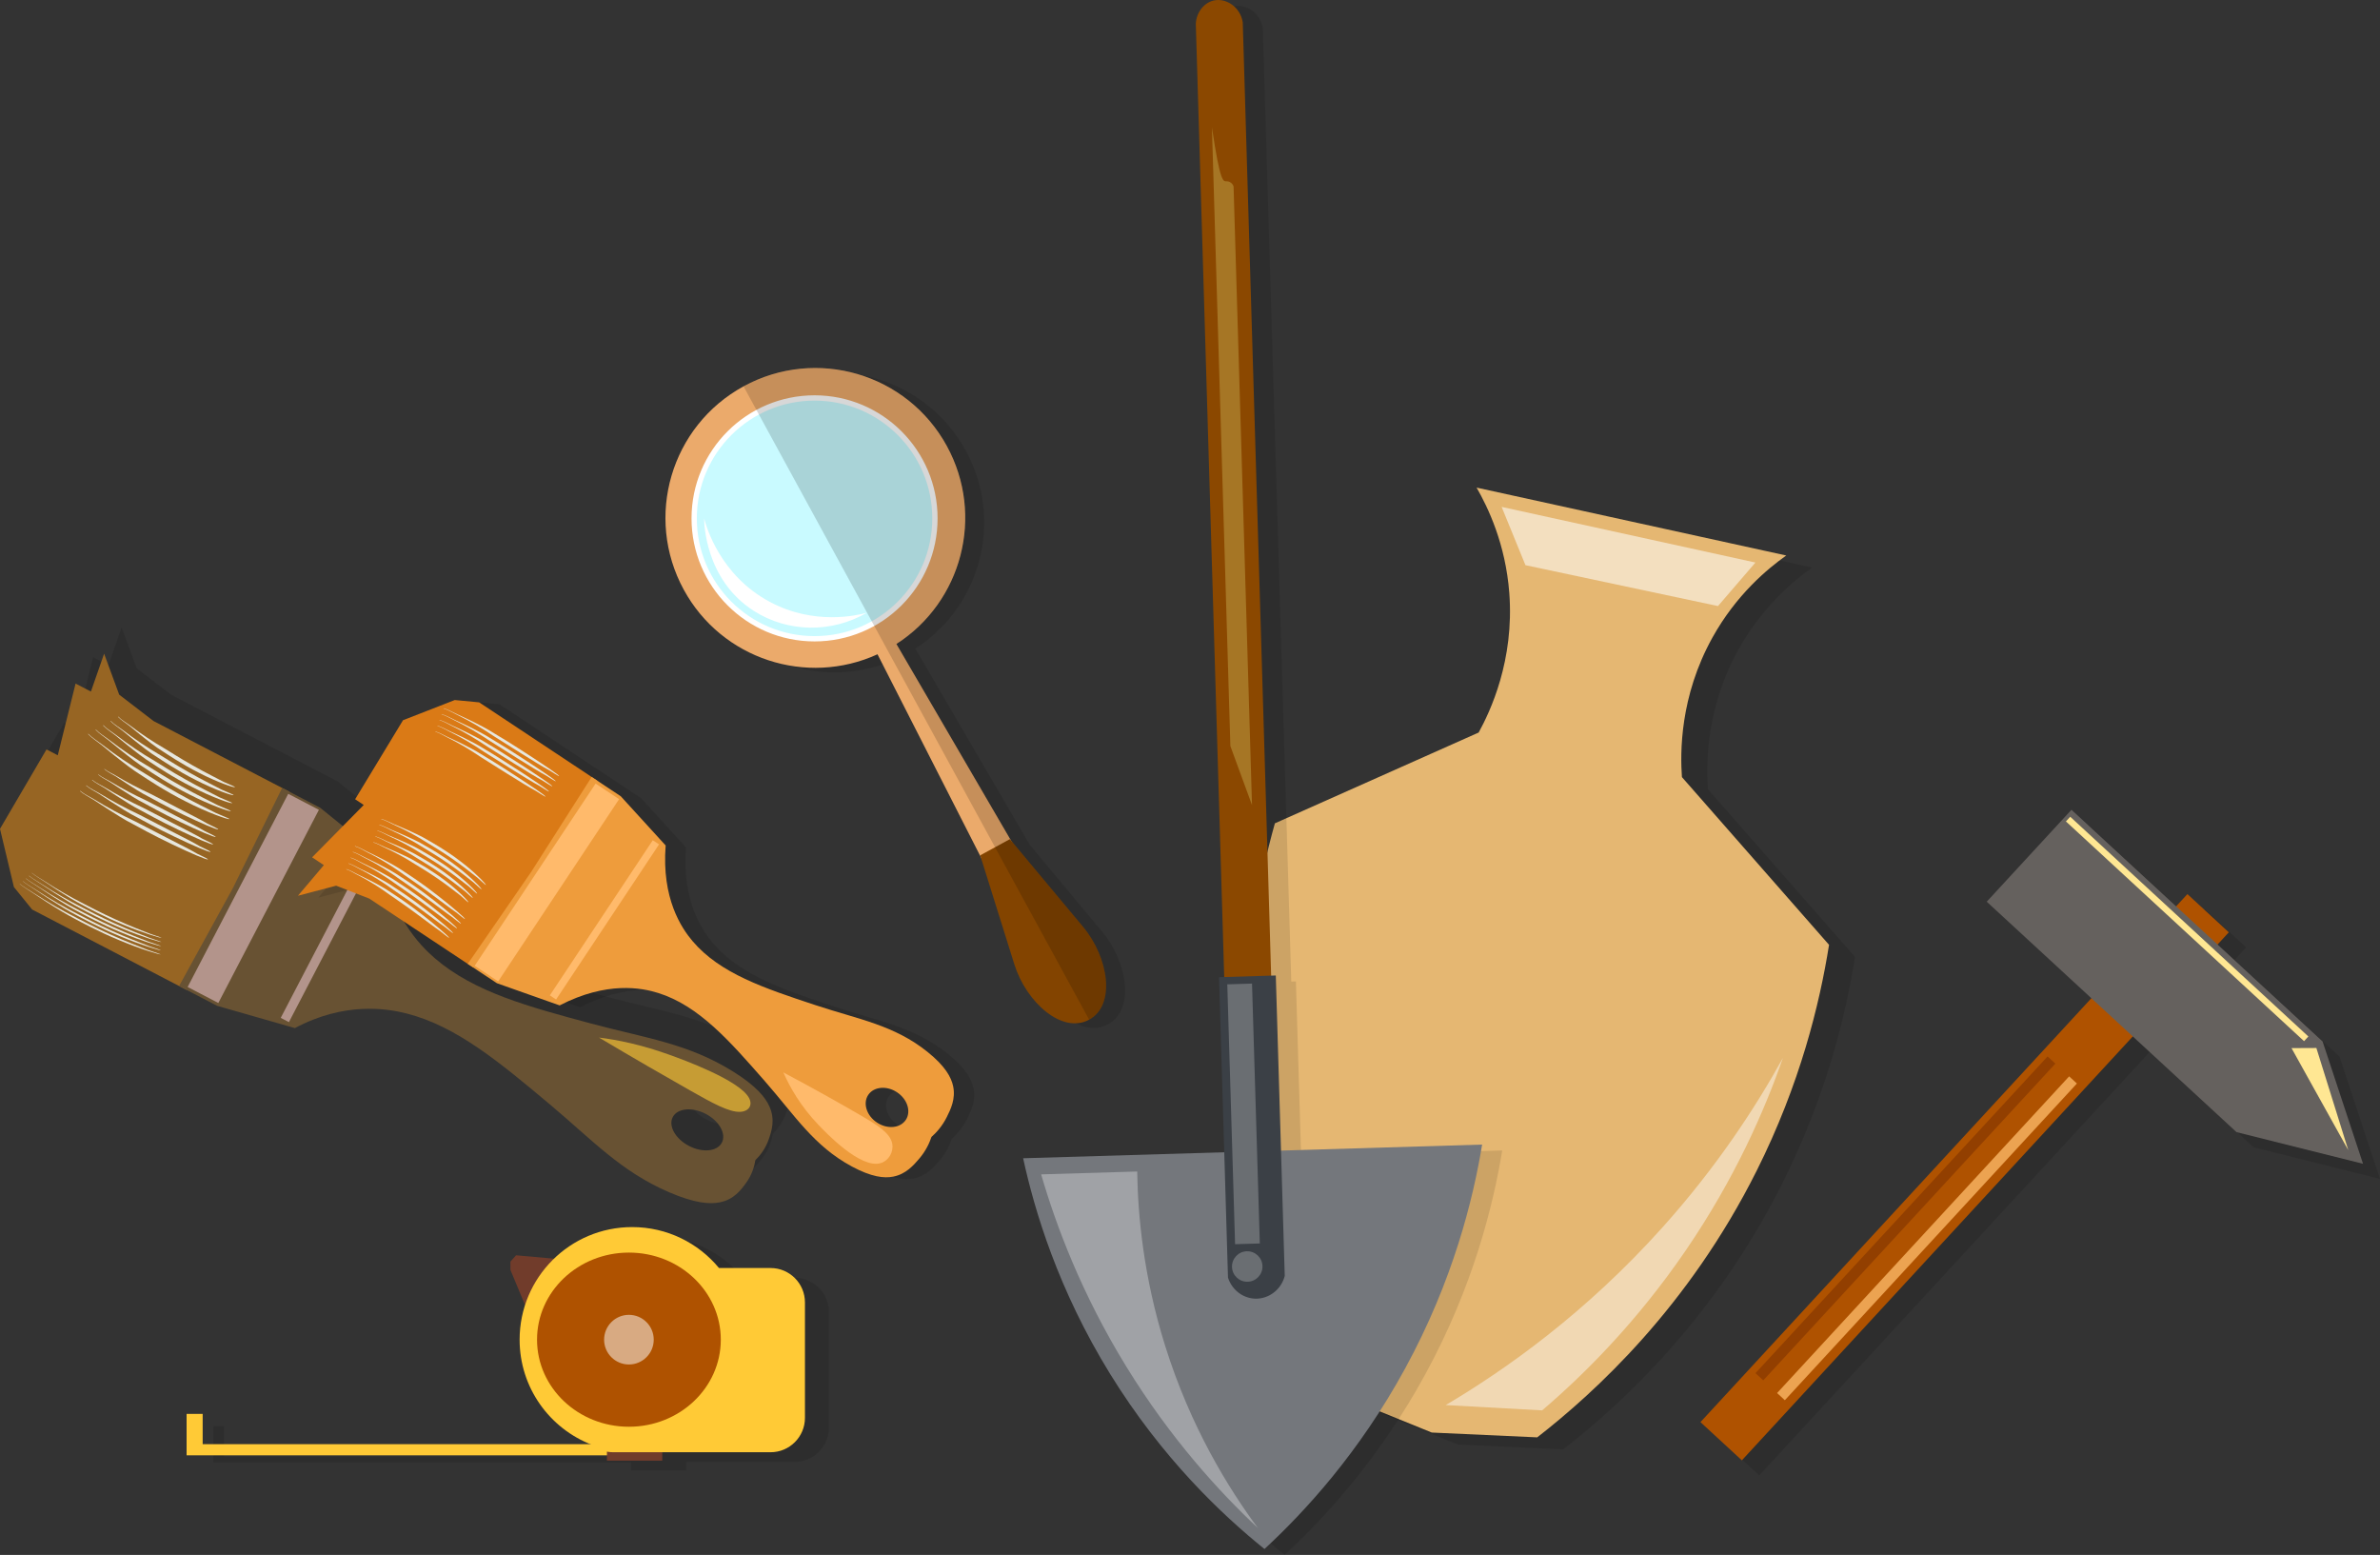 <?xml version="1.0" encoding="utf-8"?>
<!-- Generator: Adobe Illustrator 16.0.0, SVG Export Plug-In . SVG Version: 6.00 Build 0)  -->
<!DOCTYPE svg PUBLIC "-//W3C//DTD SVG 1.1//EN" "http://www.w3.org/Graphics/SVG/1.1/DTD/svg11.dtd">
<svg version="1.1" id="Warstwa_1" xmlns="http://www.w3.org/2000/svg" xmlns:xlink="http://www.w3.org/1999/xlink" x="0px" y="0px"
	 width="448.855px" height="293.176px" viewBox="0 0 448.855 293.176" enable-background="new 0 0 448.855 293.176"
	 xml:space="preserve">
<rect x="0" y="0" width="448.855" height="293.176" fill="#333333" stroke="none"/>
<g>
	<defs>
		<rect id="SVGID_1_" width="448.855" height="293.176"/>
	</defs>
	<clipPath id="SVGID_2_">
		<use xlink:href="#SVGID_1_"  overflow="visible"/>
	</clipPath>
	<g clip-path="url(#SVGID_2_)">
		<defs>
			<rect id="SVGID_3_" width="448.855" height="293.176"/>
		</defs>
		<clipPath id="SVGID_4_">
			<use xlink:href="#SVGID_3_"  overflow="visible"/>
		</clipPath>
		<g opacity="0.11" clip-path="url(#SVGID_4_)">
			<g>
				<defs>
					<rect id="SVGID_5_" x="323.975" y="155.537" width="124.881" height="122.66"/>
				</defs>
				<clipPath id="SVGID_6_">
					<use xlink:href="#SVGID_5_"  overflow="visible"/>
				</clipPath>
				<polygon clip-path="url(#SVGID_6_)" points="441.224,199.213 421.451,180.977 423.618,178.627 415.807,171.423 413.64,173.772 
					393.867,155.536 377.885,172.865 397.657,191.102 323.975,270.992 325.219,272.141 326.398,273.229 331.785,278.196 
					405.469,198.306 424.996,216.316 448.854,222.285 				"/>
			</g>
		</g>
		<g opacity="0.11" clip-path="url(#SVGID_4_)">
			<g>
				<defs>
					<rect id="SVGID_7_" x="239.84" y="94.209" width="110.01" height="179.074"/>
				</defs>
				<clipPath id="SVGID_8_">
					<use xlink:href="#SVGID_7_"  overflow="visible"/>
				</clipPath>
				<path clip-path="url(#SVGID_8_)" d="M322.105,148.793c-0.316-4.458-0.461-15.151,5.775-26.347
					c4.49-8.062,10.369-12.937,13.899-15.436l-29.201-6.401l-29.202-6.401c2.162,3.746,5.463,10.634,6.168,19.835
					c0.982,12.777-3.622,22.43-5.774,26.347l-38.43,17.118c-3.062,10.874-6.019,26.126-5.424,44.373
					c0.935,28.722,10.207,50.724,16.563,62.999c6.147,2.498,12.297,4.997,18.445,7.496c6.631,0.302,13.26,0.605,19.89,0.908
					c10.91-8.492,28.535-24.598,41.399-50.294c8.173-16.324,11.867-31.415,13.636-42.572L322.105,148.793z"/>
			</g>
		</g>
		<g opacity="0.11" clip-path="url(#SVGID_4_)">
			<g>
				<defs>
					<rect id="SVGID_9_" x="3.301" y="118.275" width="145.705" height="103.603"/>
				</defs>
				<clipPath id="SVGID_10_">
					<use xlink:href="#SVGID_9_"  overflow="visible"/>
				</clipPath>
				<path clip-path="url(#SVGID_10_)" d="M148.432,203.688c-0.792-1.806-2.601-3.986-7.004-6.712
					c-8.476-5.246-16.398-6.22-26.558-8.945c-11.848-3.181-22.134-5.939-29.514-12.29c-2.978-2.563-8.531-8.333-9.818-18.821
					c-3.952-3.199-7.904-6.398-11.856-9.597l-7.173-3.732l-24.244-12.615l-6.483-4.975l-2.845-7.726l-2.488,7.137l-2.894-1.506
					l-3.359,13.524l-2.122-1.105L3.3,151.301l2.626,10.975l3.434,4.236l29.101,15.143c1.93,1.004,3.86,2.008,5.79,3.012
					l14.663,4.201c9.328-4.964,17.241-3.729,21.048-2.761c9.436,2.398,17.599,9.238,27.002,17.116
					c8.063,6.756,13.408,12.685,22.568,16.615c4.759,2.041,7.582,2.272,9.516,1.883c2.668-0.535,3.974-2.315,4.903-3.583
					c1.171-1.596,1.624-3.206,1.815-4.378c0.85-0.83,1.909-2.125,2.544-4C148.815,208.272,149.523,206.181,148.432,203.688
					 M139.44,210.468c-0.869,1.67-3.647,1.946-6.205,0.615c-2.557-1.33-3.926-3.763-3.056-5.435c0.869-1.67,3.647-1.945,6.204-0.614
					C138.94,206.364,140.31,208.798,139.44,210.468"/>
			</g>
		</g>
		<path clip-path="url(#SVGID_4_)" fill="#E5B772" d="M344.947,178.146l-27.745-31.625c-0.317-4.458-0.461-15.151,5.775-26.347
			c4.49-8.062,10.37-12.938,13.9-15.436l-29.202-6.401l-29.201-6.401c2.161,3.746,5.462,10.634,6.169,19.834
			c0.98,12.778-3.624,22.431-5.776,26.348l-38.43,17.118c-3.062,10.874-6.018,26.126-5.424,44.373
			c0.936,28.72,10.206,50.722,16.564,62.999c6.148,2.498,12.297,4.997,18.445,7.495c6.63,0.303,13.26,0.605,19.89,0.908
			c10.909-8.491,28.535-24.598,41.399-50.294C339.484,204.396,343.178,189.304,344.947,178.146"/>
		<g opacity="0.55" clip-path="url(#SVGID_4_)">
			<g>
				<defs>
					<rect id="SVGID_11_" x="283.2" y="95.575" width="47.864" height="18.695"/>
				</defs>
				<clipPath id="SVGID_12_">
					<use xlink:href="#SVGID_11_"  overflow="visible"/>
				</clipPath>
				<path clip-path="url(#SVGID_12_)" fill="#FFFFFF" d="M287.694,106.563L283.2,95.575l47.863,10.492
					c-2.354,2.735-4.707,5.469-7.062,8.204L287.694,106.563z"/>
			</g>
		</g>
		<g opacity="0.46" clip-path="url(#SVGID_4_)">
			<g>
				<defs>
					<rect id="SVGID_13_" x="272.655" y="199.478" width="63.59" height="66.444"/>
				</defs>
				<clipPath id="SVGID_14_">
					<use xlink:href="#SVGID_13_"  overflow="visible"/>
				</clipPath>
				<path clip-path="url(#SVGID_14_)" fill="#FFFFFF" d="M272.655,264.926l18.189,0.996c7.848-6.709,17.796-16.579,27.098-30.187
					c9.315-13.629,14.9-26.5,18.303-36.259c-5.157,9.327-12.439,20.485-22.631,31.857
					C299.106,247.524,284.059,258.172,272.655,264.926"/>
			</g>
		</g>
		<g opacity="0.11" clip-path="url(#SVGID_4_)">
			<g>
				<defs>
					<rect id="SVGID_15_" x="196.751" y="1.112" width="86.564" height="292.064"/>
				</defs>
				<clipPath id="SVGID_16_">
					<use xlink:href="#SVGID_15_"  overflow="visible"/>
				</clipPath>
				<path clip-path="url(#SVGID_16_)" d="M245.385,218.05l-0.983-33.01l-0.876,0.026c-1.787-59.919-3.571-119.838-5.357-179.757
					c-0.463-2.881-3.154-4.633-5.472-4.104c-1.813,0.414-3.258,2.197-3.38,4.368l5.357,179.757l-0.978,0.029
					c0.328,11.003,0.656,22.006,0.984,33.009c-12.643,0.377-25.287,0.753-37.93,1.13c2.156,9.913,6.599,24.758,16.383,40.629
					c9.851,15.98,21.209,26.664,29.133,33.049c7.495-6.933,17.815-18.071,26.528-34.041c9.075-16.633,12.829-31.949,14.52-42.215
					C270.672,217.297,258.028,217.673,245.385,218.05"/>
			</g>
		</g>
		<g opacity="0.11" clip-path="url(#SVGID_4_)">
			<g>
				<defs>
					<rect id="SVGID_17_" x="40.222" y="233.192" width="116.119" height="44.041"/>
				</defs>
				<clipPath id="SVGID_18_">
					<use xlink:href="#SVGID_17_"  overflow="visible"/>
				</clipPath>
				<path clip-path="url(#SVGID_18_)" d="M149.854,240.912h-9.724c-3.894-4.714-9.783-7.72-16.375-7.72
					c-5.735,0-10.929,2.284-14.749,5.98l0.01-0.022l-7.153-0.64l-1.066,1.188v1.569l2.76,6.636c-0.662,2.055-1.029,4.24-1.029,6.515
					c0,9.054,5.67,16.779,13.651,19.83c0.176,0.139,0.372,0.254,0.562,0.375H42.253v-5.708h-2.031v5.708v1.102h2.031h76.743v1.508
					h10.439v-1.588h20.419c3.583,0,6.487-2.903,6.487-6.486v-21.761C156.341,243.815,153.437,240.912,149.854,240.912"/>
			</g>
		</g>
		
			<rect x="365.285" y="154.231" transform="matrix(0.735 0.678 -0.678 0.735 248.617 -192.444)" clip-path="url(#SVGID_4_)" fill="#AF5200" width="10.627" height="135.452"/>
		<polygon clip-path="url(#SVGID_4_)" fill="#65615E" points="374.687,170.013 390.669,152.683 438.025,196.358 445.656,219.432 
			421.799,213.464 		"/>
		<polygon clip-path="url(#SVGID_4_)" fill="#FFE793" points="432.166,197.618 436.855,197.596 442.874,216.867 		"/>
		
			<rect x="381.974" y="174.556" transform="matrix(0.735 0.678 -0.678 0.735 228.032 -233.28)" clip-path="url(#SVGID_4_)" fill="#FFE793" width="61.104" height="1.199"/>
		<g opacity="0.61" clip-path="url(#SVGID_4_)">
			<g>
				<defs>
					<rect id="SVGID_19_" x="321.735" y="189.133" width="75.146" height="81.242"/>
				</defs>
				<clipPath id="SVGID_20_">
					<use xlink:href="#SVGID_19_"  overflow="visible"/>
				</clipPath>
				
					<rect x="358.313" y="175.413" transform="matrix(0.735 0.678 -0.678 0.735 251.034 -182.758)" clip-path="url(#SVGID_20_)" fill="#7F3200" width="1.993" height="108.681"/>
			</g>
		</g>
		<g opacity="0.76" clip-path="url(#SVGID_4_)">
			<g>
				<defs>
					<rect id="SVGID_21_" x="325.804" y="192.886" width="75.147" height="81.241"/>
				</defs>
				<clipPath id="SVGID_22_">
					<use xlink:href="#SVGID_21_"  overflow="visible"/>
				</clipPath>
				
					<rect x="362.381" y="179.166" transform="matrix(0.735 0.678 -0.678 0.735 254.657 -184.522)" clip-path="url(#SVGID_22_)" fill="#FFBC6B" width="1.993" height="108.681"/>
			</g>
		</g>
		<path clip-path="url(#SVGID_4_)" fill="#8B4800" d="M240.033,194.032l-8.853,0.264L225.524,4.462
			c0.122-2.172,1.565-3.954,3.381-4.368c2.315-0.529,5.007,1.223,5.471,4.104C236.262,67.476,238.147,130.754,240.033,194.032"/>
		<path clip-path="url(#SVGID_4_)" fill="#74777C" d="M279.522,215.808c-1.691,10.267-5.445,25.582-14.521,42.215
			c-8.713,15.971-19.033,27.109-26.527,34.041c-7.924-6.384-19.283-17.067-29.134-33.049c-9.783-15.872-14.226-30.715-16.382-40.628
			C221.813,217.526,250.668,216.667,279.522,215.808"/>
		<path clip-path="url(#SVGID_4_)" fill="#3B4046" d="M242.297,240.57c-0.666,2.603-3.033,4.382-5.603,4.289
			c-2.315-0.084-4.378-1.677-5.102-3.971c-0.564-18.881-1.126-37.761-1.689-56.641l10.706-0.32L242.297,240.57z"/>
		<g opacity="0.32" clip-path="url(#SVGID_4_)">
			<g>
				<defs>
					<rect id="SVGID_23_" x="196.354" y="220.885" width="40.88" height="67.228"/>
				</defs>
				<clipPath id="SVGID_24_">
					<use xlink:href="#SVGID_23_"  overflow="visible"/>
				</clipPath>
				<path clip-path="url(#SVGID_24_)" fill="#FFFFFF" d="M196.354,221.425c2.81,9.657,7.616,22.517,16.088,36.287
					c8.355,13.582,17.518,23.569,24.791,30.4c-5.458-7.367-12.682-18.931-17.535-34.493c-4.037-12.949-5.103-24.401-5.227-32.734
					C208.433,221.065,202.394,221.245,196.354,221.425"/>
			</g>
		</g>
		<g opacity="0.24" clip-path="url(#SVGID_4_)">
			<g>
				<defs>
					<rect id="SVGID_25_" x="232.347" y="235.921" width="5.75" height="5.75"/>
				</defs>
				<clipPath id="SVGID_26_">
					<use xlink:href="#SVGID_25_"  overflow="visible"/>
				</clipPath>
				<path clip-path="url(#SVGID_26_)" fill="#FFFFFF" d="M238.096,238.711c0.048,1.587-1.2,2.912-2.788,2.959
					c-1.587,0.048-2.912-1.2-2.959-2.788c-0.047-1.587,1.201-2.912,2.788-2.959S238.049,237.124,238.096,238.711"/>
			</g>
		</g>
		<g opacity="0.24" clip-path="url(#SVGID_4_)">
			<g>
				<defs>
					<rect id="SVGID_27_" x="231.302" y="185.438" width="6.124" height="49.117"/>
				</defs>
				<clipPath id="SVGID_28_">
					<use xlink:href="#SVGID_27_"  overflow="visible"/>
				</clipPath>
				
					<rect x="232.031" y="185.497" transform="matrix(1 -0.03 0.03 1 -6.137 7.058)" clip-path="url(#SVGID_28_)" fill="#FFFFFF" width="4.666" height="48.999"/>
			</g>
		</g>
		<g opacity="0.25" clip-path="url(#SVGID_4_)">
			<g>
				<defs>
					<rect id="SVGID_29_" x="228.565" y="24.014" width="7.556" height="127.782"/>
				</defs>
				<clipPath id="SVGID_30_">
					<use xlink:href="#SVGID_29_"  overflow="visible"/>
				</clipPath>
				<path clip-path="url(#SVGID_30_)" fill="#F8FF95" d="M228.564,24.014c1.572,10.59,2.134,10.16,2.761,10.163
					c0.594,0.002,1.128,0.392,1.319,0.965c1.159,38.885,2.317,77.769,3.477,116.654l-4.08-11.128L228.564,24.014z"/>
			</g>
		</g>
		<polygon clip-path="url(#SVGID_4_)" fill="#976523" points="54.592,149.287 28.964,135.953 22.48,130.977 19.636,123.251 
			17.147,130.389 14.254,128.883 10.895,142.407 8.772,141.302 0,156.277 2.625,167.252 6.06,171.489 35.161,186.631 		"/>
		<path clip-path="url(#SVGID_4_)" fill="#685233" d="M55.613,193.845c9.328-4.966,17.241-3.729,21.048-2.761
			c9.436,2.397,17.599,9.237,27.003,17.115c8.063,6.757,13.407,12.685,22.568,16.614c4.758,2.042,7.582,2.273,9.516,1.885
			c2.668-0.535,3.973-2.316,4.902-3.584c1.171-1.596,1.624-3.206,1.815-4.378c0.85-0.83,1.909-2.125,2.544-3.999
			c0.505-1.487,1.214-3.58,0.121-6.071c-0.792-1.808-2.601-3.987-7.004-6.712c-8.476-5.246-16.397-6.222-26.558-8.947
			c-11.848-3.178-22.134-5.938-29.513-12.289c-2.978-2.563-8.531-8.332-9.819-18.821c-3.952-3.199-7.903-6.397-11.856-9.597
			l-7.173-3.733c-3.097,6.298-6.194,12.596-9.291,18.893c-3.38,6.15-6.76,12.301-10.139,18.452c2.391,1.243,4.782,2.487,7.173,3.731
			C45.837,191.043,50.727,192.443,55.613,193.845 M126.878,210.626c0.869-1.67,3.647-1.946,6.205-0.615
			c2.557,1.33,3.925,3.763,3.056,5.434c-0.869,1.671-3.647,1.946-6.204,0.616C127.377,214.729,126.009,212.297,126.878,210.626"/>
		<g opacity="0.62" clip-path="url(#SVGID_4_)">
			<g>
				<defs>
					<rect id="SVGID_31_" x="112.979" y="195.635" width="28.563" height="14.002"/>
				</defs>
				<clipPath id="SVGID_32_">
					<use xlink:href="#SVGID_31_"  overflow="visible"/>
				</clipPath>
				<path clip-path="url(#SVGID_32_)" fill="#FFCA36" d="M139.655,209.63c1.579-0.099,2.338-1.261,1.606-2.615
					c-1.818-3.363-12.462-7.217-14.908-8.103c-5.386-1.949-9.925-2.856-13.374-3.277c6.711,3.991,12.54,7.347,17.231,10.001
					C134.421,208.021,137.573,209.761,139.655,209.63"/>
			</g>
		</g>
		
			<rect x="27.241" y="166.203" transform="matrix(-0.462 0.887 -0.887 -0.462 220.152 205.312)" clip-path="url(#SVGID_4_)" fill="#B3948B" width="41.06" height="6.524"/>
		
			<rect x="44.325" y="176.031" transform="matrix(-0.462 0.887 -0.887 -0.462 247.254 203.728)" clip-path="url(#SVGID_4_)" fill="#B3948B" width="34.951" height="1.74"/>
		<path clip-path="url(#SVGID_4_)" fill="#E7E7DE" d="M22.263,135.167c0.587,0.634,1.366,1.08,2.103,1.663
			c0.357,0.292,0.689,0.564,1.022,0.835c0.328,0.275,0.651,0.551,1.013,0.832c1.461,1.163,2.741,2.224,4.407,3.242
			c0.322,0.202,3.43,2.33,6.753,3.988c3.299,1.708,6.69,2.888,6.754,2.674c0.031-0.09-2.023-0.896-2.118-0.97
			c-0.976-0.537-3.478-1.757-5.81-3.089c-2.347-1.31-4.507-2.723-5.172-3.107c-2.451-1.42-4.509-2.794-6.752-4.49
			c-0.742-0.557-1.544-0.981-2.138-1.61c-0.013-0.014-0.038-0.016-0.056-0.008C22.25,135.135,22.245,135.153,22.263,135.167"/>
		<path clip-path="url(#SVGID_4_)" fill="#E7E7DE" d="M20.852,135.98c0.622,0.666,1.434,1.141,2.208,1.756
			c0.377,0.307,0.727,0.594,1.077,0.879c0.345,0.289,0.686,0.579,1.067,0.875c1.539,1.223,2.89,2.333,4.639,3.405
			c0.339,0.213,3.608,2.446,7.103,4.187c3.469,1.793,7.04,3.037,7.105,2.824c0.032-0.09-2.132-0.939-2.232-1.014
			c-1.03-0.56-3.668-1.836-6.125-3.234c-2.471-1.376-4.746-2.86-5.445-3.266c-2.574-1.5-4.735-2.95-7.092-4.742
			c-0.779-0.587-1.614-1.041-2.243-1.702c-0.013-0.014-0.039-0.017-0.057-0.01C20.838,135.946,20.833,135.965,20.852,135.98"/>
		<path clip-path="url(#SVGID_4_)" fill="#E7E7DE" d="M19.441,136.793c0.656,0.698,1.502,1.203,2.314,1.849
			c0.395,0.323,0.762,0.624,1.13,0.924c0.363,0.303,0.722,0.607,1.122,0.917c1.616,1.283,3.038,2.443,4.87,3.57
			c0.355,0.224,3.787,2.56,7.454,4.384c3.638,1.878,7.39,3.187,7.457,2.974c0.033-0.089-2.243-0.98-2.348-1.058
			c-1.084-0.58-3.857-1.915-6.438-3.378c-2.597-1.441-4.986-2.998-5.718-3.427c-2.699-1.579-4.963-3.105-7.433-4.991
			c-0.816-0.62-1.684-1.103-2.348-1.795c-0.014-0.016-0.041-0.019-0.058-0.011C19.427,136.758,19.422,136.778,19.441,136.793"/>
		<path clip-path="url(#SVGID_4_)" fill="#E7E7DE" d="M18.03,137.606c0.691,0.73,1.569,1.264,2.419,1.942
			c0.414,0.339,0.799,0.654,1.184,0.968c0.38,0.318,0.757,0.636,1.176,0.961c1.695,1.342,3.186,2.552,5.102,3.733
			c0.372,0.235,3.966,2.675,7.804,4.583c3.809,1.963,7.74,3.335,7.809,3.123c0.034-0.089-2.352-1.021-2.462-1.103
			c-1.139-0.601-4.048-1.993-6.753-3.522c-2.722-1.505-5.226-3.135-5.991-3.585c-2.823-1.661-5.19-3.262-7.774-5.243
			c-0.852-0.651-1.753-1.163-2.452-1.887c-0.015-0.016-0.041-0.021-0.06-0.013C18.014,137.571,18.009,137.591,18.03,137.606"/>
		<path clip-path="url(#SVGID_4_)" fill="#E7E7DE" d="M16.62,138.42c0.725,0.762,1.637,1.325,2.525,2.035
			c0.433,0.354,0.835,0.683,1.237,1.012c0.398,0.332,0.793,0.664,1.23,1.004c1.773,1.402,3.335,2.662,5.335,3.896
			c0.388,0.247,4.143,2.791,8.153,4.781c3.98,2.048,8.091,3.483,8.162,3.271c0.034-0.087-2.463-1.062-2.578-1.146
			c-1.192-0.622-4.237-2.072-7.067-3.667c-2.847-1.57-5.466-3.272-6.265-3.744c-2.946-1.741-5.416-3.418-8.113-5.495
			c-0.89-0.682-1.824-1.223-2.557-1.979c-0.016-0.017-0.043-0.022-0.061-0.014C16.603,138.383,16.599,138.403,16.62,138.42"/>
		<path clip-path="url(#SVGID_4_)" fill="#E7E7DE" d="M19.68,145.038c0.595,0.523,1.335,0.829,2.057,1.281
			c0.71,0.448,1.302,0.868,2.01,1.32c1.444,0.924,2.72,1.793,4.336,2.601c0.315,0.166,3.36,1.881,6.555,3.396
			c3.174,1.522,6.421,2.926,6.527,2.727c0.046-0.085-1.949-1.006-2.039-1.064c-0.935-0.578-3.376-1.809-5.665-2.99
			c-2.302-1.179-4.431-2.332-5.078-2.634c-2.382-1.111-4.384-2.156-6.572-3.455c-0.723-0.426-1.48-0.706-2.08-1.222
			c-0.013-0.012-0.036-0.01-0.051,0.001C19.666,145.009,19.663,145.028,19.68,145.038"/>
		<path clip-path="url(#SVGID_4_)" fill="#E7E7DE" d="M18.534,146.071c0.636,0.554,1.416,0.887,2.18,1.369
			c0.751,0.476,1.379,0.918,2.123,1.393c1.52,0.97,2.856,1.873,4.53,2.712c0.327,0.173,3.483,1.945,6.729,3.482
			c3.23,1.548,6.476,2.95,6.583,2.752c0.046-0.084-1.954-1.007-2.047-1.067c-0.938-0.581-3.402-1.821-5.741-3.027
			c-2.349-1.198-4.554-2.391-5.224-2.706c-2.47-1.157-4.566-2.257-6.88-3.64c-0.764-0.453-1.56-0.761-2.202-1.308
			c-0.014-0.012-0.037-0.011-0.051-0.001C18.518,146.04,18.516,146.06,18.534,146.071"/>
		<path clip-path="url(#SVGID_4_)" fill="#E7E7DE" d="M17.389,147.104c0.678,0.584,1.497,0.946,2.302,1.456
			c0.792,0.503,1.456,0.968,2.237,1.464c1.595,1.019,2.992,1.955,4.723,2.825c0.339,0.179,3.608,2.009,6.903,3.567
			c3.288,1.575,6.531,2.977,6.639,2.777c0.047-0.084-1.958-1.009-2.054-1.069c-0.942-0.583-3.427-1.832-5.817-3.062
			c-2.396-1.223-4.677-2.453-5.371-2.78c-2.558-1.206-4.747-2.358-7.187-3.825c-0.805-0.48-1.641-0.815-2.324-1.395
			c-0.015-0.012-0.039-0.012-0.053-0.001C17.371,147.072,17.369,147.092,17.389,147.104"/>
		<path clip-path="url(#SVGID_4_)" fill="#E7E7DE" d="M16.244,148.137c0.719,0.615,1.578,1.004,2.425,1.541
			c0.833,0.531,1.532,1.02,2.349,1.539c1.672,1.064,3.129,2.034,4.918,2.936c0.35,0.187,3.731,2.073,7.077,3.653
			c3.345,1.603,6.585,3.001,6.695,2.804c0.047-0.083-1.963-1.012-2.061-1.073c-0.946-0.584-3.453-1.843-5.894-3.097
			c-2.443-1.243-4.8-2.514-5.518-2.854c-2.645-1.253-4.927-2.457-7.494-4.01c-0.846-0.508-1.721-0.872-2.446-1.48
			c-0.015-0.014-0.04-0.014-0.055-0.003C16.225,148.103,16.223,148.124,16.244,148.137"/>
		<path clip-path="url(#SVGID_4_)" fill="#E7E7DE" d="M15.098,149.17c0.761,0.646,1.659,1.063,2.549,1.628
			c0.873,0.559,1.607,1.068,2.462,1.61c1.747,1.112,3.264,2.115,5.111,3.048c0.362,0.193,3.855,2.138,7.25,3.74
			c3.402,1.627,6.641,3.025,6.752,2.828c0.047-0.084-1.967-1.013-2.068-1.076c-0.95-0.586-3.48-1.854-5.971-3.132
			c-2.49-1.265-4.922-2.574-5.664-2.927c-2.733-1.3-5.109-2.557-7.801-4.194c-0.887-0.536-1.802-0.927-2.568-1.566
			c-0.017-0.015-0.042-0.016-0.057-0.004C15.077,149.136,15.077,149.155,15.098,149.17"/>
		<path clip-path="url(#SVGID_4_)" fill="#E7E7DE" d="M6.018,164.624c0.75,0.588,1.542,1.046,2.388,1.603
			c0.83,0.55,1.543,1.038,2.374,1.566c1.699,1.085,3.211,2.038,5.042,2.986c0.359,0.191,3.865,2.117,7.459,3.589
			c3.58,1.521,7.161,2.557,7.199,2.454c0.02-0.043-2.186-0.749-2.294-0.81c-1.076-0.425-3.818-1.475-6.42-2.669
			c-2.611-1.172-5.067-2.479-5.798-2.849c-2.699-1.369-4.996-2.683-7.533-4.323c-0.838-0.539-1.637-0.982-2.39-1.568
			c-0.017-0.013-0.036-0.018-0.044-0.013S5.998,164.609,6.018,164.624"/>
		<path clip-path="url(#SVGID_4_)" fill="#E7E7DE" d="M5.448,165.143c0.767,0.602,1.575,1.07,2.438,1.639
			c0.849,0.563,1.577,1.061,2.427,1.601c1.736,1.107,3.28,2.079,5.15,3.05c0.366,0.194,3.946,2.16,7.617,3.662
			c3.656,1.552,7.315,2.612,7.354,2.51c0.02-0.044-2.234-0.764-2.344-0.826c-1.1-0.433-3.901-1.504-6.559-2.722
			c-2.668-1.197-5.176-2.53-5.923-2.91c-2.755-1.398-5.101-2.741-7.692-4.42c-0.857-0.55-1.67-1.004-2.441-1.603
			c-0.016-0.014-0.036-0.019-0.044-0.014S5.428,165.129,5.448,165.143"/>
		<path clip-path="url(#SVGID_4_)" fill="#E7E7DE" d="M4.879,165.662c0.784,0.612,1.607,1.094,2.489,1.675
			c0.866,0.575,1.611,1.082,2.478,1.634c1.772,1.131,3.349,2.121,5.258,3.112c0.374,0.199,4.029,2.204,7.776,3.736
			c3.731,1.584,7.469,2.667,7.509,2.565c0.02-0.043-2.282-0.78-2.395-0.842c-1.123-0.441-3.984-1.533-6.698-2.776
			c-2.724-1.221-5.285-2.582-6.047-2.97c-2.812-1.429-5.206-2.801-7.851-4.515c-0.875-0.563-1.705-1.029-2.492-1.641
			c-0.017-0.013-0.036-0.018-0.045-0.014C4.854,165.633,4.858,165.647,4.879,165.662"/>
		<path clip-path="url(#SVGID_4_)" fill="#E7E7DE" d="M4.311,166.181c0.801,0.626,1.64,1.117,2.54,1.711
			c0.884,0.586,1.644,1.105,2.529,1.667c1.809,1.155,3.419,2.164,5.366,3.175c0.381,0.204,4.111,2.248,7.935,3.812
			c3.807,1.616,7.622,2.722,7.663,2.62c0.021-0.042-2.33-0.794-2.445-0.858c-1.147-0.447-4.067-1.561-6.838-2.829
			c-2.779-1.244-5.392-2.633-6.17-3.028c-2.87-1.462-5.311-2.861-8.011-4.612c-0.892-0.575-1.737-1.052-2.542-1.675
			c-0.017-0.015-0.037-0.021-0.046-0.016C4.284,166.151,4.29,166.167,4.311,166.181"/>
		<path clip-path="url(#SVGID_4_)" fill="#E7E7DE" d="M3.742,166.7c0.817,0.638,1.672,1.141,2.591,1.748
			c0.901,0.598,1.677,1.127,2.58,1.699c1.846,1.178,3.488,2.206,5.474,3.238c0.389,0.208,4.193,2.292,8.093,3.885
			c1.942,0.81,3.885,1.53,5.351,1.995c1.464,0.479,2.444,0.728,2.468,0.681c0.021-0.042-2.378-0.81-2.495-0.873
			c-1.171-0.456-4.151-1.592-6.978-2.884c-2.835-1.269-5.501-2.685-6.294-3.09c-2.927-1.49-5.417-2.921-8.17-4.709
			c-0.911-0.587-1.772-1.075-2.593-1.71c-0.018-0.014-0.038-0.02-0.047-0.015C3.713,166.67,3.721,166.686,3.742,166.7"/>
		<polygon clip-path="url(#SVGID_4_)" fill="#FFCA36" points="37.721,267.087 37.721,272.795 114.464,272.795 114.464,273.898 
			37.721,273.898 35.69,273.898 35.69,272.795 35.69,267.087 		"/>
		<polygon clip-path="url(#SVGID_4_)" fill="none" stroke="#FFCA36" stroke-miterlimit="10" points="37.721,267.087 37.721,272.795 
			114.464,272.795 114.464,273.898 37.721,273.898 35.69,273.898 35.69,272.795 35.69,267.087 		"/>
		<rect x="114.464" y="272.795" clip-path="url(#SVGID_4_)" fill="#713C2B" width="10.438" height="2.609"/>
		<polygon clip-path="url(#SVGID_4_)" fill="#713C2B" points="104.484,237.321 97.331,236.682 96.265,237.869 96.265,239.44 
			99.699,247.699 		"/>
		<path clip-path="url(#SVGID_4_)" fill="#FFCA36" d="M97.996,252.591c0-11.725,9.504-21.228,21.227-21.228
			c6.592,0,12.481,3.005,16.375,7.719h9.724c3.583,0,6.487,2.904,6.487,6.487v21.761c0,3.582-2.904,6.487-6.487,6.487h-29.661
			c-1.517,0-2.909-0.524-4.014-1.397C103.666,269.368,97.996,261.644,97.996,252.591"/>
		<path clip-path="url(#SVGID_4_)" fill="#AF5200" d="M101.282,252.591c0,9.066,7.758,16.418,17.329,16.418
			c9.57,0,17.328-7.352,17.328-16.418c0-9.067-7.758-16.418-17.328-16.418C109.04,236.173,101.282,243.523,101.282,252.591"/>
		<g opacity="0.51" clip-path="url(#SVGID_4_)">
			<g>
				<defs>
					<rect id="SVGID_33_" x="113.932" y="247.911" width="9.358" height="9.358"/>
				</defs>
				<clipPath id="SVGID_34_">
					<use xlink:href="#SVGID_33_"  overflow="visible"/>
				</clipPath>
				<path clip-path="url(#SVGID_34_)" fill="#FFFFFF" d="M113.932,252.591c0,2.584,2.095,4.679,4.679,4.679
					c2.584,0,4.679-2.095,4.679-4.679s-2.095-4.68-4.679-4.68C116.026,247.911,113.932,250.007,113.932,252.591"/>
			</g>
		</g>
		<g opacity="0.11" clip-path="url(#SVGID_4_)">
			<g>
				<defs>
					<rect id="SVGID_35_" x="129.083" y="70.254" width="83.105" height="123.563"/>
				</defs>
				<clipPath id="SVGID_36_">
					<use xlink:href="#SVGID_35_"  overflow="visible"/>
				</clipPath>
				<path clip-path="url(#SVGID_36_)" d="M143.811,73.714c13.702-7.479,30.873-2.434,38.351,11.269
					c7.152,13.103,2.845,29.371-9.527,37.309l21.579,37l13.639,16.342c4.791,5.741,6.224,14.718,1.136,17.495
					c-5.089,2.777-11.864-3.284-14.1-10.419l-6.367-20.311l-19.446-38.165c-13.369,6.111-29.382,0.933-36.533-12.169
					C125.064,98.363,130.109,81.193,143.811,73.714"/>
			</g>
		</g>
		<path clip-path="url(#SVGID_4_)" fill="#EBAA6B" d="M196.457,184.134l-30.964-60.77c-13.369,6.112-29.382,0.935-36.534-12.169
			c-7.478-13.702-2.433-30.872,11.269-38.351c13.702-7.479,30.873-2.434,38.351,11.268c7.152,13.104,2.845,29.372-9.527,37.31
			l34.359,58.916L196.457,184.134z"/>
		<path clip-path="url(#SVGID_4_)" fill="#C9FAFF" d="M164.497,117.663c11.006-6.007,15.058-19.798,9.051-30.804
			c-6.007-11.005-19.798-15.057-30.804-9.05c-11.005,6.006-15.058,19.798-9.051,30.803
			C139.7,119.618,153.492,123.67,164.497,117.663"/>
		<circle clip-path="url(#SVGID_4_)" fill="none" stroke="#FFFFFF" stroke-miterlimit="10" cx="153.621" cy="97.736" r="22.702"/>
		<path clip-path="url(#SVGID_4_)" fill="#834400" d="M191.306,181.841l-6.447-20.569l5.599-3.056l13.812,16.549
			c4.792,5.741,6.224,14.718,1.136,17.495C200.317,195.036,193.542,188.977,191.306,181.841"/>
		<path clip-path="url(#SVGID_4_)" fill="#FFFFFF" d="M132.797,97.761c-0.004,0.681,0.115,11.529,9.396,17.437
			c6.395,4.071,14.626,4.196,21.284,0.336c-1.785,0.48-9.889,2.451-18.328-2.071C135.793,108.449,133.206,99.305,132.797,97.761"/>
		<g opacity="0.16" clip-path="url(#SVGID_4_)">
			<g>
				<defs>
					<rect id="SVGID_37_" x="140.228" y="69.385" width="68.376" height="122.875"/>
				</defs>
				<clipPath id="SVGID_38_">
					<use xlink:href="#SVGID_37_"  overflow="visible"/>
				</clipPath>
				<path clip-path="url(#SVGID_38_)" d="M178.579,84.113c7.152,13.103,2.845,29.371-9.527,37.31l21.445,36.771l-0.04,0.021
					l13.812,16.548c4.792,5.742,6.225,14.72,1.137,17.495L140.228,72.845C153.93,65.366,171.1,70.411,178.579,84.113"/>
			</g>
		</g>
		<g opacity="0.11" clip-path="url(#SVGID_4_)">
			<g>
				<defs>
					<rect id="SVGID_39_" x="60.025" y="132.347" width="123.709" height="89.983"/>
				</defs>
				<clipPath id="SVGID_40_">
					<use xlink:href="#SVGID_39_"  overflow="visible"/>
				</clipPath>
				<path clip-path="url(#SVGID_40_)" d="M60.025,169.248l7.213-1.896l6.254,2.436l19.62,13.011
					c1.478,0.979,2.955,1.959,4.432,2.938c3.947,1.396,7.893,2.791,11.84,4.187c8.9-4.597,15.473-3.319,18.569-2.349
					c7.673,2.403,13.459,9.012,20.123,16.625c5.715,6.526,9.243,12.231,16.406,16.087c3.721,2.004,6.104,2.26,7.834,1.916
					c2.387-0.475,3.828-2.15,4.852-3.343c1.291-1.502,1.968-3.025,2.343-4.138c0.878-0.777,2.019-1.995,2.9-3.768
					c0.699-1.407,1.683-3.387,1.191-5.771c-0.356-1.727-1.52-3.823-4.813-6.471c-6.34-5.098-12.968-6.128-21.205-8.854
					c-9.605-3.177-17.944-5.935-23.144-12.067c-2.098-2.476-5.834-8.032-5.062-18.02c-2.821-3.093-5.642-6.186-8.463-9.277
					c-1.831-1.214-3.661-2.429-5.492-3.643l-21.219-14.071l-4.604-0.435l-9.755,3.807l-9.032,14.902l1.625,1.078l-9.737,9.872
					l2.215,1.469L60.025,169.248z M169.229,212.014c-1.958-1.298-2.697-3.629-1.652-5.206c1.046-1.576,3.48-1.802,5.438-0.503
					c1.958,1.298,2.698,3.629,1.652,5.206C173.622,213.087,171.187,213.312,169.229,212.014"/>
			</g>
		</g>
		<polygon clip-path="url(#SVGID_4_)" fill="#DA7A16" points="89.274,182.44 69.653,169.43 63.399,166.994 56.187,168.891 
			61.078,163.118 58.862,161.648 68.599,151.776 66.975,150.698 76.007,135.795 85.762,131.99 90.365,132.424 112.645,147.198 		"/>
		<path clip-path="url(#SVGID_4_)" fill="#EE9C3C" d="M117.077,150.138l-5.492-3.642l-11.361,17.835
			c-4.003,5.804-8.006,11.604-12.009,17.407l5.491,3.641c3.947,1.396,7.893,2.791,11.84,4.187c8.9-4.597,15.473-3.319,18.569-2.349
			c7.673,2.403,13.459,9.013,20.123,16.625c5.715,6.526,9.243,12.231,16.406,16.088c3.721,2.003,6.104,2.259,7.834,1.915
			c2.387-0.475,3.827-2.149,4.852-3.343c1.291-1.501,1.969-3.025,2.343-4.138c0.878-0.777,2.019-1.994,2.9-3.768
			c0.699-1.407,1.683-3.387,1.191-5.771c-0.357-1.727-1.52-3.823-4.813-6.471c-6.34-5.098-12.968-6.128-21.205-8.853
			c-9.605-3.178-17.944-5.936-23.144-12.068c-2.098-2.475-5.834-8.032-5.062-18.02C122.719,156.322,119.897,153.23,117.077,150.138
			 M169.177,205.947c1.958,1.298,2.698,3.629,1.652,5.206c-1.045,1.576-3.48,1.802-5.438,0.503
			c-1.958-1.298-2.697-3.629-1.652-5.206C164.784,204.874,167.219,204.649,169.177,205.947"/>
		<path clip-path="url(#SVGID_4_)" fill="#FFBA6B" d="M168.273,215.648c0.289,1.562-0.686,3.233-2.219,3.667
			c-3.807,1.072-10.273-5.724-11.758-7.284c-3.272-3.439-5.292-6.945-6.561-9.831c5.636,2.995,10.421,5.688,14.226,7.893
			C165.378,212.071,167.893,213.589,168.273,215.648"/>
		
			<rect x="82.552" y="163.63" transform="matrix(0.553 -0.833 0.833 0.553 -92.432 160.376)" clip-path="url(#SVGID_4_)" fill="#FFBA6B" width="41.246" height="5.318"/>
		
			<rect x="96.471" y="172.629" transform="matrix(0.553 -0.833 0.833 0.553 -93.453 172.568)" clip-path="url(#SVGID_4_)" fill="#FFBA6B" width="35.109" height="1.418"/>
		<path clip-path="url(#SVGID_4_)" fill="#E7E7DE" d="M65.343,163.869c0.382,0.122,0.733,0.284,1.084,0.458
			c0.353,0.172,0.694,0.384,1.076,0.56c0.376,0.17,0.721,0.348,1.071,0.513s0.699,0.328,1.062,0.522
			c1.497,0.77,2.829,1.46,4.255,2.453c0.144,0.095,0.924,0.594,1.994,1.332c1.074,0.731,2.427,1.726,3.745,2.752
			c2.632,2.05,5.144,4.213,5.06,4.367c-0.035,0.066-1.63-1.238-1.717-1.292c-0.851-0.562-2.887-2.131-4.872-3.579
			c-1.98-1.463-3.932-2.765-4.493-3.169c-0.516-0.374-1.016-0.735-1.519-1.067c-0.497-0.346-0.998-0.657-1.497-0.973
			c-0.499-0.318-1.012-0.603-1.527-0.912c-0.527-0.277-1.052-0.592-1.615-0.865c-0.37-0.181-0.703-0.399-1.048-0.579
			c-0.345-0.18-0.693-0.35-1.073-0.475c-0.017-0.004-0.026-0.021-0.023-0.034C65.309,163.869,65.325,163.86,65.343,163.869"/>
		<path clip-path="url(#SVGID_4_)" fill="#E7E7DE" d="M65.751,162.783c0.394,0.126,0.758,0.294,1.121,0.473
			c0.364,0.177,0.717,0.394,1.111,0.575c0.389,0.176,0.744,0.358,1.103,0.529c0.36,0.169,0.72,0.338,1.093,0.536
			c1.537,0.792,2.9,1.501,4.354,2.512c0.147,0.098,0.941,0.606,2.029,1.355c1.09,0.745,2.46,1.752,3.79,2.788
			c2.658,2.07,5.169,4.232,5.085,4.386c-0.036,0.068-1.632-1.238-1.72-1.295c-0.853-0.561-2.899-2.138-4.906-3.604
			c-2.001-1.48-3.989-2.807-4.562-3.218c-1.05-0.769-2.057-1.445-3.086-2.083c-0.512-0.326-1.039-0.618-1.569-0.936
			c-0.543-0.286-1.082-0.607-1.664-0.889c-0.383-0.187-0.726-0.41-1.084-0.594c-0.357-0.186-0.716-0.36-1.109-0.489
			c-0.018-0.005-0.027-0.022-0.024-0.035S65.732,162.773,65.751,162.783"/>
		<path clip-path="url(#SVGID_4_)" fill="#E7E7DE" d="M66.16,161.697c0.407,0.131,0.783,0.304,1.158,0.486
			c0.377,0.184,0.74,0.404,1.147,0.591c0.4,0.182,0.766,0.369,1.135,0.546c0.371,0.174,0.74,0.347,1.122,0.552
			c1.579,0.813,2.972,1.541,4.454,2.569c0.15,0.1,0.959,0.619,2.063,1.381c1.108,0.757,2.495,1.776,3.837,2.821
			c2.683,2.092,5.192,4.253,5.109,4.407c-0.035,0.067-1.634-1.242-1.723-1.297c-0.854-0.563-2.909-2.149-4.939-3.633
			c-2.023-1.497-4.047-2.849-4.631-3.269c-1.071-0.78-2.101-1.472-3.156-2.126c-0.524-0.333-1.068-0.633-1.611-0.957
			c-0.559-0.294-1.114-0.624-1.714-0.913c-0.394-0.191-0.749-0.42-1.119-0.608c-0.368-0.191-0.74-0.37-1.146-0.504
			c-0.018-0.006-0.028-0.022-0.025-0.035S66.141,161.688,66.16,161.697"/>
		<path clip-path="url(#SVGID_4_)" fill="#E7E7DE" d="M66.568,160.611c0.419,0.136,0.807,0.313,1.195,0.502
			c0.388,0.187,0.763,0.414,1.181,0.605c0.414,0.188,0.789,0.379,1.169,0.561c0.381,0.179,0.76,0.357,1.152,0.566
			c1.619,0.836,3.042,1.582,4.553,2.63c0.152,0.102,0.977,0.631,2.097,1.404c1.125,0.77,2.53,1.802,3.882,2.856
			c2.709,2.11,5.217,4.272,5.135,4.427c-0.035,0.068-1.636-1.242-1.726-1.3c-0.856-0.564-2.921-2.157-4.973-3.659
			c-2.043-1.513-4.103-2.89-4.7-3.317c-1.091-0.796-2.145-1.501-3.226-2.169c-0.537-0.34-1.095-0.648-1.653-0.979
			c-0.574-0.303-1.145-0.641-1.763-0.938c-0.406-0.196-0.772-0.429-1.154-0.624c-0.381-0.194-0.765-0.379-1.183-0.518
			c-0.018-0.006-0.028-0.022-0.026-0.035C66.531,160.61,66.548,160.602,66.568,160.611"/>
		<path clip-path="url(#SVGID_4_)" fill="#E7E7DE" d="M66.977,159.525c0.432,0.141,0.832,0.322,1.231,0.517
			c0.401,0.192,0.787,0.423,1.218,0.621c0.425,0.193,0.81,0.39,1.2,0.575c0.392,0.185,0.781,0.369,1.183,0.583
			c1.659,0.856,3.112,1.622,4.651,2.688c0.156,0.104,0.995,0.643,2.132,1.429c1.143,0.781,2.564,1.827,3.929,2.892
			c2.733,2.131,5.241,4.292,5.159,4.447c-0.036,0.067-1.639-1.245-1.729-1.303c-0.858-0.565-2.932-2.168-5.008-3.687
			c-2.064-1.53-4.16-2.932-4.767-3.366c-0.559-0.402-1.101-0.792-1.652-1.152c-0.541-0.372-1.093-0.716-1.645-1.06
			c-0.549-0.348-1.122-0.664-1.694-1.003c-0.591-0.311-1.176-0.656-1.813-0.961c-0.419-0.203-0.795-0.441-1.189-0.64
			c-0.393-0.201-0.789-0.391-1.22-0.533c-0.019-0.006-0.029-0.023-0.027-0.036C66.939,159.523,66.956,159.516,66.977,159.525"/>
		<path clip-path="url(#SVGID_4_)" fill="#E7E7DE" d="M70.431,158.792c0.728,0.199,1.337,0.57,2.06,0.883
			c0.357,0.151,0.691,0.291,1.023,0.431c0.335,0.137,0.669,0.27,1.017,0.429c1.432,0.633,2.707,1.181,4.066,2.014
			c0.271,0.161,2.98,1.645,5.364,3.495c2.417,1.808,4.464,3.938,4.361,4.076c-0.042,0.061-1.359-1.2-1.445-1.242
			c-0.726-0.538-2.504-1.975-4.333-3.22c-1.815-1.267-3.672-2.338-4.205-2.681c-1.966-1.263-3.76-2.239-5.896-3.217
			c-0.702-0.323-1.3-0.716-2.025-0.921c-0.016-0.005-0.025-0.019-0.022-0.032S70.414,158.785,70.431,158.792"/>
		<path clip-path="url(#SVGID_4_)" fill="#E7E7DE" d="M70.809,157.695c0.746,0.206,1.372,0.583,2.113,0.903
			c0.367,0.154,0.709,0.297,1.05,0.44c0.342,0.14,0.684,0.277,1.041,0.439c1.468,0.65,2.773,1.215,4.167,2.067
			c0.277,0.164,3.053,1.687,5.496,3.584c2.476,1.853,4.575,4.036,4.473,4.175c-0.043,0.062-1.393-1.231-1.48-1.275
			c-0.742-0.555-2.564-2.028-4.438-3.308c-1.859-1.299-3.762-2.398-4.309-2.749c-2.016-1.291-3.857-2.291-6.048-3.29
			c-0.721-0.332-1.335-0.729-2.078-0.94c-0.017-0.004-0.026-0.02-0.023-0.032C70.776,157.696,70.791,157.688,70.809,157.695"/>
		<path clip-path="url(#SVGID_4_)" fill="#E7E7DE" d="M71.187,156.599c0.764,0.212,1.407,0.595,2.167,0.923
			c0.375,0.158,0.726,0.305,1.075,0.452c0.351,0.143,0.701,0.283,1.067,0.45c1.503,0.665,2.839,1.245,4.267,2.118
			c0.284,0.168,3.127,1.729,5.628,3.673c2.535,1.899,4.687,4.137,4.585,4.276c-0.042,0.062-1.425-1.265-1.515-1.31
			c-0.758-0.569-2.623-2.083-4.542-3.395c-1.904-1.332-3.854-2.459-4.414-2.816c-2.067-1.321-3.954-2.344-6.199-3.364
			c-0.74-0.34-1.37-0.743-2.132-0.961c-0.017-0.004-0.026-0.021-0.023-0.033C71.153,156.6,71.169,156.591,71.187,156.599"/>
		<path clip-path="url(#SVGID_4_)" fill="#E7E7DE" d="M71.565,155.502c0.782,0.218,1.441,0.606,2.22,0.942
			c0.384,0.161,0.743,0.313,1.101,0.462c0.359,0.147,0.718,0.292,1.093,0.463c1.539,0.682,2.905,1.278,4.367,2.171
			c0.291,0.172,3.199,1.771,5.759,3.762c2.595,1.943,4.798,4.235,4.697,4.376c-0.041,0.061-1.458-1.297-1.55-1.343
			c-0.774-0.586-2.682-2.138-4.645-3.481c-1.949-1.366-3.945-2.52-4.52-2.887c-2.117-1.35-4.049-2.395-6.351-3.438
			c-0.757-0.346-1.404-0.756-2.184-0.979c-0.017-0.005-0.027-0.021-0.024-0.033C71.53,155.503,71.546,155.493,71.565,155.502"/>
		<path clip-path="url(#SVGID_4_)" fill="#E7E7DE" d="M71.944,154.405c0.8,0.224,1.476,0.619,2.273,0.963
			c0.394,0.165,0.761,0.318,1.127,0.473c0.368,0.15,0.735,0.298,1.118,0.475c1.575,0.696,2.971,1.309,4.468,2.222
			c0.298,0.176,3.272,1.813,5.89,3.851c2.654,1.99,4.91,4.335,4.81,4.476c-0.041,0.062-1.491-1.329-1.584-1.376
			c-0.792-0.603-2.743-2.191-4.751-3.568c-1.994-1.399-4.036-2.581-4.624-2.955c-2.168-1.379-4.146-2.446-6.503-3.512
			c-0.775-0.354-1.439-0.771-2.237-1c-0.017-0.005-0.028-0.021-0.025-0.033C71.909,154.405,71.925,154.397,71.944,154.405"/>
		<path clip-path="url(#SVGID_4_)" fill="#E7E7DE" d="M82.137,137.922c0.787,0.229,1.446,0.637,2.227,1.003
			c0.771,0.353,1.447,0.66,2.208,1.026c1.554,0.766,2.939,1.456,4.453,2.421c0.154,0.093,0.975,0.593,2.121,1.29
			c1.146,0.709,2.614,1.651,4.07,2.597c2.908,1.892,5.724,3.772,5.655,3.942c-0.027,0.072-1.801-1.077-1.896-1.125
			c-0.929-0.479-3.197-1.863-5.376-3.234c-2.173-1.374-4.246-2.652-4.844-3.049c-2.192-1.479-4.138-2.642-6.442-3.785
			c-0.759-0.376-1.405-0.804-2.189-1.039c-0.018-0.005-0.028-0.021-0.025-0.034C82.102,137.922,82.118,137.915,82.137,137.922"/>
		<path clip-path="url(#SVGID_4_)" fill="#E7E7DE" d="M82.528,136.83c0.814,0.239,1.497,0.656,2.301,1.033
			c0.795,0.363,1.488,0.677,2.268,1.053c1.591,0.786,3,1.49,4.535,2.468c0.634,0.293,12.014,7.519,11.883,7.852
			c-0.028,0.072-1.801-1.077-1.896-1.126c-0.93-0.479-3.196-1.863-5.377-3.234c-2.175-1.376-4.274-2.67-4.879-3.072
			c-2.223-1.497-4.211-2.685-6.585-3.859c-0.782-0.386-1.452-0.823-2.263-1.068c-0.018-0.005-0.028-0.021-0.025-0.034
			C82.492,136.83,82.509,136.822,82.528,136.83"/>
		<path clip-path="url(#SVGID_4_)" fill="#E7E7DE" d="M82.919,135.738c0.841,0.248,1.547,0.675,2.375,1.062
			c0.818,0.374,1.529,0.697,2.328,1.083c1.628,0.803,3.062,1.522,4.617,2.512c0.676,0.319,12.053,7.545,11.919,7.875
			c-0.028,0.071-1.801-1.076-1.896-1.125c-1.864-0.957-9.047-5.555-10.293-6.329c-2.253-1.516-4.283-2.729-6.727-3.933
			c-0.805-0.397-1.498-0.844-2.336-1.098c-0.018-0.005-0.029-0.021-0.026-0.034C82.882,135.737,82.899,135.729,82.919,135.738"/>
		<path clip-path="url(#SVGID_4_)" fill="#E7E7DE" d="M83.31,134.646c0.867,0.258,1.598,0.694,2.449,1.091
			c0.842,0.384,1.57,0.716,2.387,1.111c1.666,0.823,3.124,1.556,4.7,2.559c0.158,0.096,1.006,0.612,2.188,1.332
			c1.174,0.727,2.658,1.68,4.111,2.625c2.909,1.891,5.725,3.772,5.656,3.942c-0.027,0.071-1.801-1.077-1.896-1.126
			c-0.93-0.48-3.195-1.863-5.378-3.235c-2.181-1.381-4.327-2.706-4.951-3.118c-2.283-1.534-4.356-2.772-6.87-4.008
			c-0.828-0.406-1.544-0.862-2.409-1.126c-0.019-0.005-0.03-0.022-0.028-0.035C83.272,134.645,83.289,134.637,83.31,134.646"/>
		<path clip-path="url(#SVGID_4_)" fill="#E7E7DE" d="M83.701,133.553c0.894,0.267,1.648,0.713,2.522,1.121
			c0.866,0.394,1.611,0.733,2.448,1.138c1.703,0.842,3.185,1.59,4.781,2.605c0.161,0.098,1.017,0.619,2.211,1.346
			c1.184,0.734,2.674,1.69,4.126,2.635c2.909,1.89,5.724,3.772,5.655,3.942c-0.027,0.071-1.801-1.078-1.896-1.126
			c-0.93-0.48-3.193-1.862-5.379-3.236c-2.184-1.382-4.354-2.723-4.986-3.14c-2.314-1.552-4.428-2.816-7.012-4.082
			c-0.851-0.416-1.592-0.883-2.483-1.156c-0.019-0.006-0.031-0.022-0.029-0.035C83.662,133.552,83.68,133.544,83.701,133.553"/>
	</g>
</g>
</svg>
